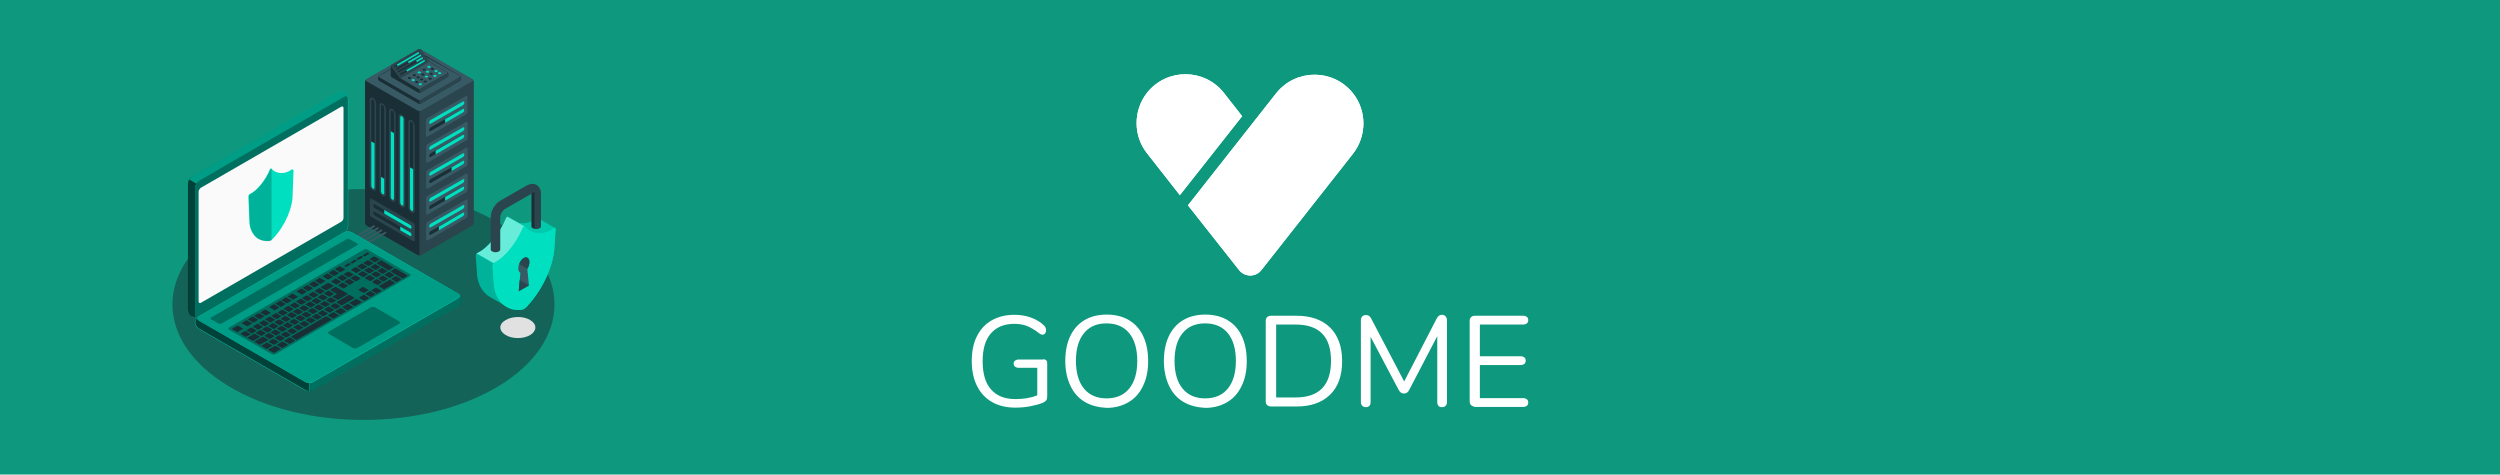 <?xml version="1.0" encoding="utf-8"?>
<!-- Generator: Adobe Illustrator 24.1.3, SVG Export Plug-In . SVG Version: 6.00 Build 0)  -->
<svg version="1.1" id="Capa_1" xmlns="http://www.w3.org/2000/svg" xmlns:xlink="http://www.w3.org/1999/xlink" x="0px" y="0px"
	 viewBox="0 0 1080 205" style="enable-background:new 0 0 1080 205;" xml:space="preserve">
<style type="text/css">
	.st0{fill:#0E997E;}
	.st1{fill:#FFFFFF;}
	.st2{opacity:0.5;fill:#1A2E35;}
	.st3{fill:#E1E1E1;}
	.st4{fill:#2B454E;}
	.st5{fill:#1A2E35;}
	.st6{fill:#375A64;}
	.st7{fill:#00DFBF;}
	.st8{opacity:0.7;}
	.st9{opacity:0.5;}
	.st10{opacity:0.3;}
	.st11{fill:#FAFAFA;}
	.st12{opacity:0.2;}
	.st13{opacity:0.4;fill:#FFFFFF;}
	.st14{opacity:0.1;}
</style>
<rect y="0" class="st0" width="1080" height="205"/>
<g>
	<g>
		<path class="st1" d="M584.5,40.3L584.5,40.3c-8.5-10.7-24.7-10.7-33.2,0l-38.1,48.4l22.1,28c2.5,3.1,7.2,3.1,9.6,0l39.6-50.3
			C590.5,58.7,590.5,47.9,584.5,40.3z"/>
		<path class="st1" d="M528.7,40.1c-8.5-10.7-24.7-10.7-33.2,0l0,0c-6,7.7-6,18.5,0,26.1l14.2,18.1l26.9-34.1L528.7,40.1z"/>
	</g>
	<g>
		<path class="st1" d="M584.5,40.3L584.5,40.3c-8.5-10.7-24.7-10.7-33.2,0l-38.1,48.4l22.1,28c2.5,3.1,7.2,3.1,9.6,0l39.6-50.3
			C590.5,58.7,590.5,47.9,584.5,40.3z"/>
		<path class="st1" d="M528.7,40.1c-8.5-10.7-24.7-10.7-33.2,0l0,0c-6,7.7-6,18.5,0,26.1l14.2,18.1l26.9-34.1L528.7,40.1z"/>
	</g>
</g>
<path id="Floor_9_" class="st2" d="M98.7,166.8c32.2,19.5,84.5,19.5,116.7,0c32.2-19.5,32.2-51,0-70.5c-32.2-19.5-84.5-19.5-116.7,0
	C66.4,115.7,66.4,147.3,98.7,166.8z"/>
<path id="Floor_1_" class="st3" d="M218.4,144.7c2.9,1.8,7.7,1.8,10.7,0c2.9-1.8,2.9-4.7,0-6.4c-2.9-1.8-7.7-1.8-10.7,0
	C215.4,140,215.4,142.9,218.4,144.7z"/>
<g id="Server">
	<g id="Server_1_">
		<g id="XMLID_2289_">
			<path id="XMLID_2649_" class="st4" d="M182,21.5L204,34.2c0.4,0.2,0.7,0.8,0.7,1.3v60.7c0,0.5-0.3,1-0.7,1.3L182,110.2
				c-0.4,0.2-1.1,0.2-1.5,0l-22.1-12.7c-0.4-0.2-0.7-0.8-0.7-1.3V35.5c0-0.5,0.3-1,0.7-1.3l22.1-12.7
				C180.9,21.3,181.6,21.3,182,21.5z"/>
			<path id="XMLID_2648_" class="st5" d="M157.7,35.5v60.7c0,0.5,0.3,1,0.7,1.3l22.1,12.7c0.2,0.1,0.5,0.2,0.7,0.2V48
				c-0.3,0-0.5-0.1-0.7-0.2l-22.1-12.7l-0.2-0.2l-0.3-0.2C157.8,35,157.7,35.3,157.7,35.5z"/>
			<g id="XMLID_2639_">
				<path id="XMLID_2647_" class="st6" d="M201.3,41.5L184.7,51c-0.4,0.2-0.7,0.8-0.7,1.3l0,6.3c0,0.5,0.3,0.7,0.7,0.4l16.5-9.5
					c0.4-0.2,0.7-0.8,0.7-1.3l0-6.3C202,41.5,201.7,41.3,201.3,41.5z"/>
				<path id="XMLID_2646_" class="st7" d="M200.6,44.3c0,0.4-0.3,1-0.7,1.2l-13.8,7.9c-0.4,0.2-0.7,0.1-0.7-0.4c0-0.4,0.3-1,0.7-1.2
					l13.8-7.9C200.3,43.7,200.6,43.8,200.6,44.3z"/>
				<path id="XMLID_2645_" class="st5" d="M200.6,47.5c0,0.4-0.3,1-0.7,1.2l-13.8,7.9c-0.4,0.2-0.7,0.1-0.7-0.4c0-0.4,0.3-1,0.7-1.2
					l13.8-7.9C200.3,46.9,200.6,47,200.6,47.5z"/>
				<path id="XMLID_2644_" class="st7" d="M199.9,47.1l-7.6,4.4l0,1.6l7.6-4.4c0.4-0.2,0.7-0.8,0.7-1.2
					C200.6,47,200.3,46.9,199.9,47.1z"/>
			</g>
			<g id="XMLID_2498_">
				<path id="XMLID_2552_" class="st6" d="M201.3,52.7l-16.5,9.5c-0.4,0.2-0.7,0.8-0.7,1.3l0,6.3c0,0.5,0.3,0.7,0.7,0.4l16.5-9.5
					c0.4-0.2,0.7-0.8,0.7-1.3l0-6.3C202,52.6,201.7,52.5,201.3,52.7z"/>
				<path id="XMLID_2549_" class="st7" d="M200.6,55.5c0,0.4-0.3,1-0.7,1.2l-13.8,7.9c-0.4,0.2-0.7,0.1-0.7-0.4c0-0.4,0.3-1,0.7-1.2
					l13.8-7.9C200.3,54.9,200.6,55,200.6,55.5z"/>
				<path id="XMLID_2548_" class="st5" d="M200.6,58.7c0,0.4-0.3,1-0.7,1.2l-13.8,7.9c-0.4,0.2-0.7,0.1-0.7-0.4c0-0.4,0.3-1,0.7-1.2
					l13.8-7.9C200.3,58.1,200.6,58.2,200.6,58.7z"/>
				<path id="XMLID_2499_" class="st7" d="M199.9,58.3l-11.7,6.8l0,1.6l11.7-6.8c0.4-0.2,0.7-0.8,0.7-1.2
					C200.6,58.2,200.3,58.1,199.9,58.3z"/>
			</g>
			<g id="XMLID_2483_">
				<path id="XMLID_2497_" class="st6" d="M201.3,63.9l-16.5,9.5c-0.4,0.2-0.7,0.8-0.7,1.3l0,6.3c0,0.5,0.3,0.7,0.7,0.4l16.5-9.5
					c0.4-0.2,0.7-0.8,0.7-1.3l0-6.3C202,63.8,201.7,63.7,201.3,63.9z"/>
				<path id="XMLID_2486_" class="st7" d="M200.6,66.7c0,0.4-0.3,1-0.7,1.2l-13.8,7.9c-0.4,0.2-0.7,0.1-0.7-0.4c0-0.4,0.3-1,0.7-1.2
					l13.8-7.9C200.3,66.1,200.6,66.2,200.6,66.7z"/>
				<path id="XMLID_2485_" class="st5" d="M200.6,69.9c0,0.4-0.3,1-0.7,1.2L186.1,79c-0.4,0.2-0.7,0.1-0.7-0.4c0-0.4,0.3-1,0.7-1.2
					l13.8-7.9C200.3,69.3,200.6,69.4,200.6,69.9z"/>
				<path id="XMLID_2484_" class="st7" d="M199.9,69.5l-4.8,2.8l0,1.6l4.8-2.8c0.4-0.2,0.7-0.8,0.7-1.2
					C200.6,69.4,200.3,69.3,199.9,69.5z"/>
			</g>
			<g id="XMLID_2477_">
				<path id="XMLID_2482_" class="st6" d="M201.3,75.1l-16.5,9.5c-0.4,0.2-0.7,0.8-0.7,1.3l0,6.3c0,0.5,0.3,0.7,0.7,0.4l16.5-9.5
					c0.4-0.2,0.7-0.8,0.7-1.3l0-6.3C202,75,201.7,74.9,201.3,75.1z"/>
				<path id="XMLID_2481_" class="st7" d="M200.6,77.9c0,0.4-0.3,1-0.7,1.2L186.1,87c-0.4,0.2-0.7,0.1-0.7-0.4c0-0.4,0.3-1,0.7-1.2
					l13.8-7.9C200.3,77.3,200.6,77.4,200.6,77.9z"/>
				<path id="XMLID_2480_" class="st5" d="M200.6,81.1c0,0.4-0.3,1-0.7,1.2l-13.8,7.9c-0.4,0.2-0.7,0.1-0.7-0.4c0-0.4,0.3-1,0.7-1.2
					l13.8-7.9C200.3,80.5,200.6,80.6,200.6,81.1z"/>
				<path id="XMLID_2478_" class="st7" d="M199.9,80.7l-7.6,4.4l0,1.6l7.6-4.4c0.4-0.2,0.7-0.8,0.7-1.2
					C200.6,80.6,200.3,80.5,199.9,80.7z"/>
			</g>
			<g id="XMLID_2469_">
				<path id="XMLID_2476_" class="st6" d="M201.3,86.3l-16.5,9.5c-0.4,0.2-0.7,0.8-0.7,1.3l0,6.3c0,0.5,0.3,0.7,0.7,0.4l16.5-9.5
					c0.4-0.2,0.7-0.8,0.7-1.3l0-6.3C202,86.2,201.7,86,201.3,86.3z"/>
				<path id="XMLID_2475_" class="st7" d="M200.6,89.1c0,0.4-0.3,1-0.7,1.2l-13.8,7.9c-0.4,0.2-0.7,0.1-0.7-0.4c0-0.4,0.3-1,0.7-1.2
					l13.8-7.9C200.3,88.4,200.6,88.6,200.6,89.1z"/>
				<path id="XMLID_2471_" class="st5" d="M200.6,92.3c0,0.4-0.3,1-0.7,1.2l-13.8,7.9c-0.4,0.2-0.7,0.1-0.7-0.4c0-0.4,0.3-1,0.7-1.2
					l13.8-7.9C200.3,91.6,200.6,91.8,200.6,92.3z"/>
				<path id="XMLID_2470_" class="st7" d="M199.9,91.9l-10.3,6l0,1.6l10.3-6c0.4-0.2,0.7-0.8,0.7-1.2
					C200.6,91.8,200.3,91.6,199.9,91.9z"/>
			</g>
			<g id="XMLID_2438_">
				<path id="XMLID_2467_" class="st4" d="M177.8,51.9c-0.8-0.4-1.4,0-1.4,0.9l0,36.6c0,0.9,0.6,2.1,1.4,2.5c0.8,0.4,1.4,0,1.4-0.9
					l0-36.6C179.1,53.4,178.5,52.3,177.8,51.9z"/>
				<path id="XMLID_2465_" class="st5" d="M177.8,91.1c-0.4-0.2-0.7-0.8-0.7-1.3l0-36.7c0-0.5,0.3-0.7,0.7-0.5
					c0.4,0.2,0.7,0.8,0.7,1.3l0,36.7C178.5,91.1,178.1,91.3,177.8,91.1z"/>
				<path id="XMLID_2464_" class="st7" d="M177.8,91.1c-0.4-0.2-0.7-0.8-0.7-1.3l0-17.5l1.4,0.8l0,17.5
					C178.5,91.1,178.1,91.3,177.8,91.1z"/>
				<path id="XMLID_2463_" class="st4" d="M173.6,49.5c-0.8-0.4-1.4,0-1.4,0.9l0,36.6c0,0.9,0.6,2.1,1.4,2.5c0.8,0.4,1.4,0,1.4-0.9
					l0-36.6C175,51,174.4,49.9,173.6,49.5z"/>
				<path id="XMLID_2462_" class="st7" d="M173.6,88.7c-0.4-0.2-0.7-0.8-0.7-1.3l0-36.7c0-0.5,0.3-0.7,0.7-0.5
					c0.4,0.2,0.7,0.8,0.7,1.3l0,36.7C174.3,88.7,174,88.9,173.6,88.7z"/>
				<path id="XMLID_2461_" class="st4" d="M169.5,47.1c-0.8-0.4-1.4,0-1.4,0.9l0,36.6c0,0.9,0.6,2.1,1.4,2.5c0.8,0.4,1.4,0,1.4-0.9
					l0-36.6C170.8,48.6,170.2,47.5,169.5,47.1z"/>
				<path id="XMLID_2460_" class="st5" d="M169.5,86.3c-0.4-0.2-0.7-0.8-0.7-1.3l0-36.7c0-0.5,0.3-0.7,0.7-0.5
					c0.4,0.2,0.7,0.8,0.7,1.3l0,36.7C170.1,86.3,169.8,86.5,169.5,86.3z"/>
				<path id="XMLID_2459_" class="st7" d="M169.5,86.3c-0.4-0.2-0.7-0.8-0.7-1.3l0-28.3l1.4,0.8l0,28.3
					C170.1,86.3,169.8,86.5,169.5,86.3z"/>
				<path id="XMLID_2457_" class="st4" d="M165.3,44.7c-0.8-0.4-1.4,0-1.4,0.9l0,36.6c0,0.9,0.6,2.1,1.4,2.5c0.8,0.4,1.4,0,1.4-0.9
					l0-36.6C166.7,46.2,166.1,45.1,165.3,44.7z"/>
				<path id="XMLID_2448_" class="st5" d="M165.3,83.9c-0.4-0.2-0.7-0.8-0.7-1.3l0-36.7c0-0.5,0.3-0.7,0.7-0.5
					c0.4,0.2,0.7,0.8,0.7,1.3l0,36.7C166,83.9,165.7,84.1,165.3,83.9z"/>
				<path id="XMLID_2446_" class="st7" d="M165.3,83.9c-0.4-0.2-0.7-0.8-0.7-1.3l0-6.2l1.4,0.8l0,6.2
					C166,83.9,165.7,84.1,165.3,83.9z"/>
				<path id="XMLID_2442_" class="st4" d="M161.1,42.3c-0.8-0.4-1.4,0-1.4,0.9l0,36.6c0,0.9,0.6,2.1,1.4,2.5c0.8,0.4,1.4,0,1.4-0.9
					l0-36.6C162.5,43.8,161.9,42.7,161.1,42.3z"/>
				<path id="XMLID_2441_" class="st5" d="M161.1,81.5c-0.4-0.2-0.7-0.8-0.7-1.3l0-36.7c0-0.5,0.3-0.7,0.7-0.5
					c0.4,0.2,0.7,0.8,0.7,1.3l0,36.7C161.8,81.5,161.5,81.7,161.1,81.5z"/>
				<path id="XMLID_2439_" class="st7" d="M161.1,81.5c-0.4-0.2-0.7-0.8-0.7-1.3l0-19.1l1.4,0.8l0,19.1
					C161.8,81.5,161.5,81.7,161.1,81.5z"/>
			</g>
			<g id="XMLID_2291_">
				<path id="XMLID_2437_" class="st4" d="M178.6,96.3l-18.2-10.5c-0.3-0.2-0.6,0-0.6,0.3v6.6c0,0.4,0.3,0.8,0.6,1l18.2,10.5
					c0.3,0.2,0.6,0,0.6-0.3v-6.6C179.1,97,178.9,96.5,178.6,96.3z"/>
				<g id="XMLID_2431_">
					<path id="XMLID_2436_" class="st5" d="M177.8,98.3c0,0.4-0.3,0.6-0.7,0.4l-15.2-8.8c-0.4-0.2-0.7-0.8-0.7-1.2
						c0-0.4,0.3-0.6,0.7-0.4l15.2,8.8C177.5,97.3,177.8,97.8,177.8,98.3z"/>
					<path id="XMLID_2434_" class="st7" d="M177.8,98.3c0,0.4-0.3,0.6-0.7,0.4L166,92.3l0-1.6l11.1,6.4
						C177.5,97.3,177.8,97.8,177.8,98.3z"/>
				</g>
				<g id="XMLID_2412_">
					<path id="XMLID_2429_" class="st5" d="M177.8,101.5c0,0.4-0.3,0.6-0.7,0.4l-15.2-8.8c-0.4-0.2-0.7-0.8-0.7-1.2
						c0-0.4,0.3-0.6,0.7-0.4l15.2,8.8C177.5,100.5,177.8,101,177.8,101.5z"/>
					<path id="XMLID_2428_" class="st7" d="M177.8,101.5c0,0.4-0.3,0.6-0.7,0.4l-4.2-2.4l0-1.6l4.2,2.4
						C177.5,100.5,177.8,101,177.8,101.5z"/>
				</g>
			</g>
			<path id="XMLID_2290_" class="st6" d="M158.4,34.2l22.1-12.7c0.4-0.2,1.1-0.2,1.5,0L204,34.2c0.4,0.2,0.4,0.6,0,0.9L182,47.8
				c-0.4,0.2-1.1,0.2-1.5,0l-22.1-12.7C158,34.9,158,34.5,158.4,34.2z"/>
		</g>
		<g id="XMLID_1964_">
			<path id="XMLID_2288_" class="st5" d="M181.7,44.8l17.1-9.9c0.2-0.1,0.4-0.5,0.4-0.8v-0.6c0-0.3-0.2-0.6-0.4-0.8l-17.1-9.9
				c-0.2-0.1-0.6-0.1-0.9,0l-17.1,9.9c-0.2,0.1-0.4,0.5-0.4,0.8v0.6c0,0.3,0.2,0.6,0.4,0.8l17.1,9.9C181,45,181.4,45,181.7,44.8z"/>
			<path id="XMLID_1968_" class="st6" d="M198.8,33.3l-17.1,9.9c-0.2,0.1-0.6,0.1-0.9,0l-17.1-9.9c-0.2-0.1-0.2-0.4,0-0.5l17.1-9.5
				c0.2-0.1,0.6-0.1,0.9,0l17.1,9.5C199,33,199,33.2,198.8,33.3z"/>
			<path id="XMLID_1965_" class="st4" d="M181.2,43.3v1.6c0.2,0,0.3,0,0.4-0.1l17.1-9.9c0.2-0.1,0.4-0.5,0.4-0.8v-0.6
				c0-0.2-0.2-0.5-0.4-0.7c0.2,0.1,0.1,0.3-0.1,0.5l-17.1,9.9C181.5,43.3,181.4,43.3,181.2,43.3z"/>
		</g>
		<g id="XMLID_432_">
			<path id="XMLID_1963_" class="st5" d="M181.7,40l11.6-6.7c0.2-0.1,0.4-0.5,0.4-0.8V32c0-0.3-0.2-0.6-0.4-0.8l-7.4-4.3
				c-0.2-0.1-0.6-0.4-0.7-0.7l-3.5-4.8c-0.2-0.2-0.5-0.3-0.7-0.2L169.2,28c-0.2,0.1-0.4,0.5-0.4,0.8l0,3.8c0,0.3,0.2,0.6,0.4,0.8
				l11.6,6.7C181,40.2,181.4,40.2,181.7,40z"/>
			<path id="XMLID_1962_" class="st6" d="M180.8,38.4l-7.4-4.3c-0.1-0.1-0.3-0.2-0.4-0.3c-0.1-0.1-0.3-0.3-0.4-0.4l-3.5-4.8
				c-0.2-0.2-0.1-0.5,0.1-0.7l11.6-6.7c0.2-0.1,0.6-0.1,0.7,0.2l3.5,4.8c0.2,0.2,0.4,0.6,0.7,0.7l7.5,4.3c0.2,0.1,0.2,0.4,0,0.5
				l-11.6,6.7C181.4,38.6,181,38.6,180.8,38.4z"/>
			<path id="XMLID_1961_" class="st4" d="M169.2,28l11.6-6.7c0.2-0.1,0.6-0.1,0.7,0.2l3.5,4.8c0.1,0.1,0.2,0.3,0.4,0.4
				c0,0-12.5,7.2-12.5,7.2c-0.1-0.1-0.3-0.3-0.4-0.4l-3.5-4.8C168.9,28.5,169,28.2,169.2,28z"/>
			<g id="XMLID_1056_">
				<path id="XMLID_1960_" class="st7" d="M190.4,31.3c-0.3-0.2-0.8-0.2-1,0c-0.3,0.2-0.3,0.4,0,0.6c0.3,0.2,0.8,0.2,1,0
					C190.7,31.8,190.7,31.5,190.4,31.3z"/>
				<path id="XMLID_1923_" class="st7" d="M188.4,32.5c-0.3-0.2-0.8-0.2-1,0c-0.3,0.2-0.3,0.4,0,0.6c0.3,0.2,0.8,0.2,1,0
					C188.7,33,188.7,32.7,188.4,32.5z"/>
				<path id="XMLID_1921_" class="st5" d="M186.3,33.7c-0.3-0.2-0.8-0.2-1,0c-0.3,0.2-0.3,0.4,0,0.6c0.3,0.2,0.8,0.2,1,0
					C186.6,34.2,186.6,33.9,186.3,33.7z"/>
				<path id="XMLID_1920_" class="st5" d="M184.2,34.9c-0.3-0.2-0.8-0.2-1,0c-0.3,0.2-0.3,0.4,0,0.6c0.3,0.2,0.8,0.2,1,0
					C184.5,35.4,184.5,35.1,184.2,34.9z"/>
				<path id="XMLID_1919_" class="st7" d="M188.9,30.4c-0.3-0.2-0.8-0.2-1,0c-0.3,0.2-0.3,0.4,0,0.6c0.3,0.2,0.8,0.2,1,0
					C189.2,30.9,189.2,30.6,188.9,30.4z"/>
				<path id="XMLID_1918_" class="st5" d="M186.8,31.6c-0.3-0.2-0.8-0.2-1,0c-0.3,0.2-0.3,0.4,0,0.6c0.3,0.2,0.8,0.2,1,0
					C187.1,32.1,187.1,31.8,186.8,31.6z"/>
				<ellipse id="XMLID_1916_" class="st7" cx="184.2" cy="33.1" rx="0.7" ry="0.4"/>
				<path id="XMLID_1915_" class="st5" d="M182.6,34c-0.3-0.2-0.8-0.2-1,0c-0.3,0.2-0.3,0.4,0,0.6c0.3,0.2,0.8,0.2,1,0
					C182.9,34.5,182.9,34.2,182.6,34z"/>
				<path id="XMLID_1914_" class="st5" d="M187.3,29.5c-0.3-0.2-0.8-0.2-1,0c-0.3,0.2-0.3,0.4,0,0.6c0.3,0.2,0.8,0.2,1,0
					C187.6,30,187.6,29.7,187.3,29.5z"/>
				<path id="XMLID_1913_" class="st7" d="M185.2,30.7c-0.3-0.2-0.8-0.2-1,0c-0.3,0.2-0.3,0.4,0,0.6c0.3,0.2,0.8,0.2,1,0
					C185.5,31.2,185.5,30.9,185.2,30.7z"/>
				<path id="XMLID_1864_" class="st5" d="M183.2,31.9c-0.3-0.2-0.8-0.2-1,0c-0.3,0.2-0.3,0.4,0,0.6c0.3,0.2,0.8,0.2,1,0
					C183.5,32.4,183.5,32.1,183.2,31.9z"/>
				<path id="XMLID_1863_" class="st7" d="M182.1,36.1c-0.3-0.2-0.8-0.2-1,0c-0.3,0.2-0.3,0.4,0,0.6c0.3,0.2,0.8,0.2,1,0
					C182.4,36.5,182.4,36.3,182.1,36.1z"/>
				<path id="XMLID_1862_" class="st5" d="M180.6,35.2c-0.3-0.2-0.8-0.2-1,0c-0.3,0.2-0.3,0.4,0,0.6c0.3,0.2,0.8,0.2,1,0
					C180.8,35.6,180.8,35.4,180.6,35.2z"/>
				<path id="XMLID_1850_" class="st5" d="M181.1,33.1c-0.3-0.2-0.8-0.2-1,0c-0.3,0.2-0.3,0.4,0,0.6c0.3,0.2,0.8,0.2,1,0
					C181.4,33.6,181.4,33.3,181.1,33.1z"/>
				<path id="XMLID_1600_" class="st7" d="M185.8,28.6c-0.3-0.2-0.8-0.2-1,0c-0.3,0.2-0.3,0.4,0,0.6c0.3,0.2,0.8,0.2,1,0
					C186.1,29.1,186.1,28.8,185.8,28.6z"/>
				<ellipse id="XMLID_1598_" class="st5" cx="183.2" cy="30.1" rx="0.7" ry="0.4"/>
				<path id="XMLID_1596_" class="st7" d="M181.6,31c-0.3-0.2-0.8-0.2-1,0c-0.3,0.2-0.3,0.4,0,0.6c0.3,0.2,0.8,0.2,1,0
					C181.9,31.5,181.9,31.2,181.6,31z"/>
				<path id="XMLID_1061_" class="st5" d="M179.5,32.2c-0.3-0.2-0.8-0.2-1,0c-0.3,0.2-0.3,0.4,0,0.6c0.3,0.2,0.8,0.2,1,0
					C179.8,32.7,179.8,32.4,179.5,32.2z"/>
				<path id="XMLID_1060_" class="st7" d="M179,34.3c-0.3-0.2-0.8-0.2-1,0c-0.3,0.2-0.3,0.4,0,0.6c0.3,0.2,0.8,0.2,1,0
					C179.3,34.7,179.3,34.5,179,34.3z"/>
				<path id="XMLID_1057_" class="st5" d="M177.4,33.4c-0.3-0.2-0.8-0.2-1,0c-0.3,0.2-0.3,0.4,0,0.6c0.3,0.2,0.8,0.2,1,0
					C177.7,33.8,177.7,33.6,177.4,33.4z"/>
			</g>
			<path id="XMLID_1055_" class="st4" d="M181.2,38.5v1.6c0.2,0,0.3,0,0.5-0.1l11.6-6.7c0.2-0.1,0.4-0.5,0.4-0.8V32
				c0-0.2-0.2-0.5-0.4-0.7c0.2,0.1,0.1,0.3-0.1,0.5l-11.6,6.7C181.5,38.5,181.4,38.5,181.2,38.5z"/>
			<g id="XMLID_433_">
				<path id="XMLID_1027_" class="st5" d="M183.5,26.1L183.5,26.1c-0.1-0.2-0.3-0.2-0.5-0.1L173,31.8c-0.2,0.1-0.2,0.3-0.1,0.4l0,0
					c0.1,0.2,0.3,0.2,0.5,0.1l10.1-5.8C183.6,26.4,183.7,26.2,183.5,26.1z"/>
				<path id="XMLID_1024_" class="st7" d="M183.5,26.1L183.5,26.1c-0.1-0.2-0.3-0.2-0.5-0.1l-7.5,4.3l0.4,0.6l7.5-4.3
					C183.6,26.4,183.7,26.2,183.5,26.1z"/>
				<path id="XMLID_439_" class="st5" d="M182.7,24.9L182.7,24.9c-0.1-0.2-0.3-0.2-0.5-0.1l-10.1,5.8c-0.2,0.1-0.2,0.3-0.1,0.4l0,0
					c0.1,0.2,0.3,0.2,0.5,0.1l10.1-5.8C182.8,25.3,182.8,25.1,182.7,24.9z"/>
				<path id="XMLID_438_" class="st7" d="M182.7,24.9L182.7,24.9c-0.1-0.2-0.3-0.2-0.5-0.1l-2.5,1.4l0.4,0.6l2.5-1.4
					C182.8,25.3,182.8,25.1,182.7,24.9z"/>
				<path id="XMLID_437_" class="st5" d="M181.9,23.8L181.9,23.8c-0.1-0.2-0.3-0.2-0.5-0.1l-10.1,5.8c-0.2,0.1-0.2,0.3-0.1,0.4l0,0
					c0.1,0.2,0.3,0.2,0.5,0.1l10.1-5.8C182,24.2,182,24,181.9,23.8z"/>
				<path id="XMLID_436_" class="st7" d="M181.9,23.8L181.9,23.8c-0.1-0.2-0.3-0.2-0.5-0.1l-5.2,3l0.4,0.6l5.2-3
					C182,24.2,182,24,181.9,23.8z"/>
				<path id="XMLID_435_" class="st5" d="M181,22.7L181,22.7c-0.1-0.2-0.3-0.2-0.5-0.1l-10.1,5.8c-0.2,0.1-0.2,0.3-0.1,0.4l0,0
					c0.1,0.2,0.3,0.2,0.5,0.1l10.1-5.8C181.1,23.1,181.2,22.9,181,22.7z"/>
				<path id="XMLID_434_" class="st7" d="M181,22.7L181,22.7c-0.1-0.2-0.3-0.2-0.5-0.1l-9.1,5.3l0.4,0.6l9.1-5.3
					C181.1,23.1,181.2,22.9,181,22.7z"/>
			</g>
		</g>
	</g>
	<g id="XMLID_2718_">
		<path id="XMLID_3734_" class="st6" d="M161.5,97.3c0,0,0.1,0,0.2,0c0.2,0.1,0.3,0.3,0.3,0.5c0,0.1,0,0.1-0.1,0.2c0,0,0,0,0,0l0,0
			l-12,6.9l-0.8-0.5L161.5,97.3z"/>
		<path id="XMLID_3751_" class="st6" d="M163.1,98.2c0,0,0.1,0,0.2,0c0.2,0.1,0.3,0.3,0.3,0.5c0,0.1,0,0.1-0.1,0.2c0,0,0,0,0,0l0,0
			l-12,6.9l-0.8-0.5L163.1,98.2z"/>
		<path id="XMLID_3752_" class="st6" d="M164.7,99.1c0,0,0.1,0,0.2,0c0.2,0.1,0.3,0.3,0.3,0.5c0,0.1,0,0.1-0.1,0.2c0,0,0,0,0,0l0,0
			l-12,6.9l-0.8-0.5L164.7,99.1z"/>
		<path id="XMLID_3753_" class="st6" d="M166.4,100.1c0,0,0.1,0,0.2,0c0.2,0.1,0.3,0.3,0.3,0.5c0,0.1,0,0.1-0.1,0.2c0,0,0,0,0,0l0,0
			l-12,6.9l-0.8-0.5L166.4,100.1z"/>
	</g>
</g>
<g id="Laptop_2_">
	<path id="XMLID_2269_" class="st7" d="M84.3,139.4c0,1,0.7,2.2,1.6,2.7l45.9,26.5c0.9,0.5,2.4,0.5,3.3,0l62.8-36.3
		c0.9-0.5,1.6-1.7,1.6-2.7c0-1-0.7-2.2-1.6-2.7L152,100.4c-0.9-0.5-2.4-0.5-3.3,0l-62.8,36.3C85,137.2,84.3,138.4,84.3,139.4z"/>
	<path id="XMLID_2268_" class="st8" d="M133.5,165.4v3.5c-0.6,0-1.2-0.1-1.6-0.4l-45.9-26.5c-0.9-0.5-1.6-1.7-1.6-2.7
		c0-0.9,0.6-2,1.5-2.6c-0.7,0.5-0.7,1.3,0.2,1.8l45.9,26.5C132.3,165.3,132.9,165.4,133.5,165.4z"/>
	<path id="XMLID_2267_" class="st7" d="M82.8,136.7c-0.8-0.5-1.5-1.7-1.5-2.8l0-54.8c0-1,0.7-2.3,1.6-2.8L145.7,40
		c0.9-0.5,2.3-0.5,3.2-0.1c0.8,0.5,1.5,1.7,1.5,2.8v54.8c0,1-0.7,2.3-1.6,2.8l-62.8,36.3C85,137.2,83.6,137.2,82.8,136.7z"/>
	<path id="XMLID_2266_" class="st8" d="M85.7,136.7c-0.9,0.4-2.2,0.4-3,0c-0.8-0.5-1.5-1.7-1.5-2.8V79.1c0-0.5,0.2-1.1,0.5-1.6
		l3.1,1.8v0c-0.3,0.5-0.5,1.1-0.5,1.6v54.8C84.3,136.7,84.9,137.1,85.7,136.7z"/>
	<path id="XMLID_2265_" class="st9" d="M84.3,80.9v54.8c0,1,0.7,1.5,1.6,0.9l62.8-36.3c0.9-0.5,1.6-1.8,1.6-2.8V42.7
		c0-1-0.7-1.5-1.6-0.9L85.9,78.1C85,78.6,84.3,79.9,84.3,80.9z"/>
	<path id="XMLID_2264_" class="st7" d="M85.9,138.5l45.9,26.5c0.9,0.5,2.4,0.5,3.3,0l62.8-36.3c0.9-0.5,0.9-1.4,0-1.9L152,100.4
		c-0.9-0.5-2.4-0.5-3.3,0l-62.8,36.3C85,137.2,85,138,85.9,138.5z"/>
	<path id="XMLID_2263_" class="st10" d="M85.9,138.5l45.9,26.5c0.9,0.5,2.4,0.5,3.3,0l62.8-36.3c0.9-0.5,0.9-1.4,0-1.9L152,100.4
		c-0.9-0.5-2.4-0.5-3.3,0l-62.8,36.3C85,137.2,85,138,85.9,138.5z"/>
	<path id="XMLID_2262_" class="st11" d="M86.8,81.1l60.6-35c0.5-0.3,1-0.1,1,0.6v47.4c0,0.6-0.4,1.4-1,1.7l-60.6,35
		c-0.5,0.3-1,0.1-1-0.6V82.8C85.8,82.2,86.3,81.4,86.8,81.1z"/>
	<g id="XMLID_2651_">
		<path id="XMLID_2650_" class="st7" d="M126.8,73.7l-0.4,10.9c0,4.5-2.8,12.7-8.7,18.7c-0.3,0.4-1,0.7-1.5,0.8c-0.3,0-0.6,0-0.9,0
			c-1.4,0-2.6-0.3-3.6-0.9l0,0l-0.1,0c-2.6-1.6-3.9-4.7-3.9-7.8l-0.4-10.5c0-0.3,0.1-0.5,0.3-0.8c0.1-0.2,0.3-0.3,0.5-0.4
			c2.7-1.2,6.7-5.9,8.5-10.6c0.1-0.3,0.3-0.4,0.6-0.3l0,0l0,0c0.1,0,0.1,0.1,0.2,0.2h0c0,0,0,0,0,0c2,2.3,5.9,2.3,8.5,0.3
			c0.2-0.2,0.4-0.2,0.5-0.1l0,0c0,0,0,0,0,0C126.7,73.3,126.8,73.5,126.8,73.7z"/>
		<path id="XMLID_2656_" class="st12" d="M117.1,72.9c-0.1,0-0.2,0.1-0.3,0.3c-1.9,4.7-5.9,9.4-8.5,10.6c-0.2,0.1-0.4,0.2-0.5,0.4
			c-0.2,0.2-0.3,0.5-0.3,0.8l0.4,10.5c0,3,1.3,6.2,3.9,7.8l0.1,0l0,0c1,0.6,2.2,0.9,3.6,0.9c0.3,0,0.6,0,0.9,0
			c0.3,0,0.6-0.1,0.9-0.3V72.9z"/>
	</g>
	<path id="XMLID_2261_" class="st10" d="M91.3,137.1l58.3-33.7c0.5-0.3,1.2-0.3,1.6,0l3,1.7c0.5,0.3,0.5,0.7,0,0.9l-58.3,33.7
		c-0.5,0.3-1.2,0.3-1.6,0l-3-1.7C90.8,137.8,90.8,137.4,91.3,137.1z"/>
	<path id="XMLID_2260_" class="st10" d="M98.9,141.5l58.3-33.7c0.5-0.3,1.2-0.3,1.6,0l18.3,10.6c0.5,0.3,0.5,0.7,0,0.9L119,153
		c-0.5,0.3-1.2,0.3-1.6,0L99,142.5C98.5,142.2,98.5,141.8,98.9,141.5z"/>
	<path id="XMLID_2048_" class="st5" d="M151.2,123l1.8-1.1c0.1,0,0.1-0.1,0-0.2l-2.1-1.2c-0.1,0-0.2-0.1-0.3,0l-1.8,1.1
		c-0.1,0-0.1,0.1,0,0.2l2.1,1.2C151,123.1,151.1,123.1,151.2,123z M147.6,118.8l-1.8,1.1c-0.1,0-0.1,0.1,0,0.2l2.1,1.2
		c0.1,0,0.2,0.1,0.3,0l1.8-1.1c0.1,0,0.1-0.1,0-0.2l-2.1-1.2C147.8,118.8,147.7,118.8,147.6,118.8z M141.7,122.2l-3.1,1.8
		c-0.1,0-0.1,0.1,0,0.2l2.1,1.2c0.1,0,0.2,0.1,0.3,0l3.1-1.8c0.1,0,0.1-0.1,0-0.2l-2.1-1.2C141.9,122.2,141.8,122.2,141.7,122.2z
		 M144.9,120.4l-1.8,1.1c-0.1,0-0.1,0.1,0,0.2l2.1,1.2c0.1,0,0.2,0.1,0.3,0l1.8-1.1c0.1,0,0.1-0.1,0-0.2l-2.1-1.2
		C145.2,120.3,145,120.3,144.9,120.4z M137.8,124.5l-1.8,1.1c-0.1,0-0.1,0.1,0,0.2l2.1,1.2c0.1,0,0.2,0.1,0.3,0l1.8-1.1
		c0.1,0,0.1-0.1,0-0.2l-2.1-1.2C138,124.5,137.9,124.5,137.8,124.5z M135.1,126.1l-1.8,1.1c-0.1,0-0.1,0.1,0,0.2l2.1,1.2
		c0.1,0,0.2,0.1,0.3,0l1.8-1.1c0.1,0,0.1-0.1,0-0.2l-2.1-1.2C135.3,126,135.2,126,135.1,126.1z M143.4,131l1.8-1.1
		c0.1,0,0.1-0.1,0-0.2l-2.1-1.2c-0.1,0-0.2-0.1-0.3,0l-1.8,1.1c-0.1,0-0.1,0.1,0,0.2l2.1,1.2C143.2,131.1,143.3,131.1,143.4,131z
		 M140.7,132.6l1.8-1.1c0.1,0,0.1-0.1,0-0.2l-2.1-1.2c-0.1,0-0.2-0.1-0.3,0l-1.8,1.1c-0.1,0-0.1,0.1,0,0.2l2.1,1.2
		C140.5,132.6,140.7,132.6,140.7,132.6z M138.1,134.1l1.8-1.1c0.1,0,0.1-0.1,0-0.2l-2.1-1.2c-0.1,0-0.2-0.1-0.3,0l-1.8,1.1
		c-0.1,0-0.1,0.1,0,0.2l2.1,1.2C137.9,134.1,138,134.1,138.1,134.1z M135.4,135.6l1.8-1.1c0.1,0,0.1-0.1,0-0.2l-2.1-1.2
		c-0.1,0-0.2-0.1-0.3,0l-1.8,1.1c-0.1,0-0.1,0.1,0,0.2l2.1,1.2C135.2,135.7,135.3,135.7,135.4,135.6z M148.5,124.6l1.8-1.1
		c0.1,0,0.1-0.1,0-0.2l-2.1-1.2c-0.1,0-0.2-0.1-0.3,0l-1.8,1.1c-0.1,0-0.1,0.1,0,0.2l2.1,1.2C148.3,124.6,148.5,124.6,148.5,124.6z
		 M146.1,129.5l4.1-2.4c0.1,0,0.1-0.1,0-0.2l-5.1-3c-0.1,0-0.2-0.1-0.3,0l-2.1,1.2c-0.1,0-0.1,0.1,0,0.2l2.7,1.6
		c0.1,0,0.1,0.1,0,0.2l-1.7,1c-0.1,0-0.1,0.1,0,0.2l2.1,1.2C145.9,129.5,146,129.5,146.1,129.5z M132.4,127.6l-1.8,1.1
		c-0.1,0-0.1,0.1,0,0.2l2.1,1.2c0.1,0,0.2,0.1,0.3,0l1.8-1.1c0.1,0,0.1-0.1,0-0.2l-2.1-1.2C132.7,127.6,132.5,127.6,132.4,127.6z
		 M129.8,129.1l-1.8,1.1c-0.1,0-0.1,0.1,0,0.2l2.1,1.2c0.1,0,0.2,0.1,0.3,0l1.8-1.1c0.1,0,0.1-0.1,0-0.2l-2.1-1.2
		C130,129.1,129.9,129.1,129.8,129.1z M116.4,146.4c0.1,0,0.2,0.1,0.3,0l1.8-1.1c0.1,0,0.1-0.1,0-0.2l-2.1-1.2c-0.1,0-0.2-0.1-0.3,0
		l-1.8,1.1c-0.1,0-0.1,0.1,0,0.2L116.4,146.4z M108.4,141.5l-1.8,1.1c-0.1,0-0.1,0.1,0,0.2l2.1,1.2c0.1,0,0.2,0.1,0.3,0l1.8-1.1
		c0.1,0,0.1-0.1,0-0.2l-2.1-1.2C108.6,141.4,108.5,141.4,108.4,141.5z M112.7,145.1c0.1,0,0.2,0.1,0.3,0l1.8-1.1
		c0.1,0,0.1-0.1,0-0.2l-2.1-1.2c-0.1,0-0.2-0.1-0.3,0l-1.8,1.1c-0.1,0-0.1,0.1,0,0.2L112.7,145.1z M121.2,147.3l1.8-1.1
		c0.1,0,0.1-0.1,0-0.2l-2.1-1.2c-0.1,0-0.2-0.1-0.3,0l-1.8,1.1c-0.1,0-0.1,0.1,0,0.2l2.1,1.2C120.9,147.4,121.1,147.4,121.2,147.3z
		 M118.2,148.9c0.1,0,0.2,0.1,0.3,0l1.8-1.1c0.1,0,0.1-0.1,0-0.2l-2.1-1.2c-0.1,0-0.2-0.1-0.3,0l-1.8,1.1c-0.1,0-0.1,0.1,0,0.2
		L118.2,148.9z M111.1,139.9l-1.8,1.1c-0.1,0-0.1,0.1,0,0.2l2.1,1.2c0.1,0,0.2,0.1,0.3,0l1.8-1.1c0.1,0,0.1-0.1,0-0.2l-2.1-1.2
		C111.3,139.9,111.2,139.9,111.1,139.9z M124.4,132.2l-1.8,1.1c-0.1,0-0.1,0.1,0,0.2l2.1,1.2c0.1,0,0.2,0.1,0.3,0l1.8-1.1
		c0.1,0,0.1-0.1,0-0.2l-2.1-1.2C124.6,132.2,124.5,132.2,124.4,132.2z M113.8,138.4l-1.8,1.1c-0.1,0-0.1,0.1,0,0.2l2.1,1.2
		c0.1,0,0.2,0.1,0.3,0l1.8-1.1c0.1,0,0.1-0.1,0-0.2l-2.1-1.2C114,138.3,113.8,138.3,113.8,138.4z M127.1,130.7l-1.8,1.1
		c-0.1,0-0.1,0.1,0,0.2l2.1,1.2c0.1,0,0.2,0.1,0.3,0l1.8-1.1c0.1,0,0.1-0.1,0-0.2l-2.1-1.2C127.3,130.6,127.2,130.6,127.1,130.7z
		 M121.8,133.8l-1.8,1.1c-0.1,0-0.1,0.1,0,0.2l2.1,1.2c0.1,0,0.2,0.1,0.3,0l1.8-1.1c0.1,0,0.1-0.1,0-0.2l-2.1-1.2
		C122,133.7,121.9,133.7,121.8,133.8z M119.1,135.3l-1.8,1.1c-0.1,0-0.1,0.1,0,0.2l2.1,1.2c0.1,0,0.2,0.1,0.3,0l1.8-1.1
		c0.1,0,0.1-0.1,0-0.2l-2.1-1.2C119.3,135.3,119.2,135.3,119.1,135.3z M116.4,136.8l-1.8,1.1c-0.1,0-0.1,0.1,0,0.2l2.1,1.2
		c0.1,0,0.2,0.1,0.3,0l1.8-1.1c0.1,0,0.1-0.1,0-0.2l-2.1-1.2C116.6,136.8,116.5,136.8,116.4,136.8z M130.1,138.7l1.8-1.1
		c0.1,0,0.1-0.1,0-0.2l-2.1-1.2c-0.1,0-0.2-0.1-0.3,0l-1.8,1.1c-0.1,0-0.1,0.1,0,0.2l2.1,1.2C129.9,138.8,130,138.8,130.1,138.7z
		 M153.5,115.4l-1.8,1.1c-0.1,0-0.1,0.1,0,0.2l2.1,1.2c0.1,0,0.2,0.1,0.3,0l1.8-1.1c0.1,0,0.1-0.1,0-0.2l-2.1-1.2
		C153.7,115.4,153.6,115.4,153.5,115.4z M150.3,117.3l-1.8,1.1c-0.1,0-0.1,0.1,0,0.2l2.1,1.2c0.1,0,0.2,0.1,0.3,0l1.8-1.1
		c0.1,0,0.1-0.1,0-0.2l-2.1-1.2C150.5,117.3,150.4,117.3,150.3,117.3z M156.2,113.9l-1.8,1.1c-0.1,0-0.1,0.1,0,0.2l2.1,1.2
		c0.1,0,0.2,0.1,0.3,0l1.8-1.1c0.1,0,0.1-0.1,0-0.2l-2.1-1.2C156.4,113.9,156.3,113.9,156.2,113.9z M142.4,128.1l1.8-1.1
		c0.1,0,0.1-0.1,0-0.2l-2.1-1.2c-0.1,0-0.2-0.1-0.3,0l-1.8,1.1c-0.1,0-0.1,0.1,0,0.2l2.1,1.2C142.2,128.2,142.3,128.2,142.4,128.1z
		 M159.1,112.4c-0.1,0-0.2-0.1-0.3,0l-1.8,1.1c-0.1,0-0.1,0.1,0,0.2l2.1,1.2c0.1,0,0.2,0.1,0.3,0l1.8-1.1c0.1,0,0.1-0.1,0-0.2
		L159.1,112.4z M132.7,137.2l1.8-1.1c0.1,0,0.1-0.1,0-0.2l-2.1-1.2c-0.1,0-0.2-0.1-0.3,0l-1.8,1.1c-0.1,0-0.1,0.1,0,0.2l2.1,1.2
		C132.5,137.2,132.7,137.2,132.7,137.2z M165.5,118.3l1.8-1.1c0.1,0,0.1-0.1,0-0.2l-2.1-1.2c-0.1,0-0.2-0.1-0.3,0l-1.8,1.1
		c-0.1,0-0.1,0.1,0,0.2l2.1,1.2C165.3,118.3,165.4,118.3,165.5,118.3z M159.8,118.1l1.8-1.1c0.1,0,0.1-0.1,0-0.2l-2.1-1.2
		c-0.1,0-0.2-0.1-0.3,0l-1.8,1.1c-0.1,0-0.1,0.1,0,0.2l2.1,1.2C159.6,118.1,159.7,118.1,159.8,118.1z M162.2,114.1
		c-0.1,0-0.2-0.1-0.3,0l-1.8,1.1c-0.1,0-0.1,0.1,0,0.2l2.1,1.2c0.1,0,0.2,0.1,0.3,0l1.8-1.1c0.1,0,0.1-0.1,0-0.2L162.2,114.1z
		 M162.7,113.8l5.1,3c0.1,0,0.2,0.1,0.3,0l1.8-1.1c0.1,0,0.1-0.1,0-0.2l-5.1-3c-0.1,0-0.2-0.1-0.3,0l-1.8,1.1
		C162.6,113.7,162.6,113.7,162.7,113.8z M156.5,117.2l-1.8,1.1c-0.1,0-0.1,0.1,0,0.2l2.1,1.2c0.1,0,0.2,0.1,0.3,0l1.8-1.1
		c0.1,0,0.1-0.1,0-0.2l-2.1-1.2C156.7,117.1,156.6,117.1,156.5,117.2z M136.4,128.8l-1.8,1.1c-0.1,0-0.1,0.1,0,0.2l2.1,1.2
		c0.1,0,0.2,0.1,0.3,0l1.8-1.1c0.1,0,0.1-0.1,0-0.2l-2.1-1.2C136.7,128.7,136.5,128.7,136.4,128.8z M162.5,119.8
		c0.1,0,0.2,0.1,0.3,0l1.8-1.1c0.1,0,0.1-0.1,0-0.2l-2.1-1.2c-0.1,0-0.2-0.1-0.3,0l-1.8,1.1c-0.1,0-0.1,0.1,0,0.2L162.5,119.8z
		 M139.1,127.2l-1.8,1.1c-0.1,0-0.1,0.1,0,0.2l2.1,1.2c0.1,0,0.2,0.1,0.3,0l1.8-1.1c0.1,0,0.1-0.1,0-0.2l-2.1-1.2
		C139.3,127.2,139.2,127.2,139.1,127.2z M119.1,144.9c0.1,0,0.2,0.1,0.3,0l1.8-1.1c0.1,0,0.1-0.1,0-0.2l-2.1-1.2
		c-0.1,0-0.2-0.1-0.3,0l-1.8,1.1c-0.1,0-0.1,0.1,0,0.2L119.1,144.9z M115.1,141.1l-1.8,1.1c-0.1,0-0.1,0.1,0,0.2l2.1,1.2
		c0.1,0,0.2,0.1,0.3,0l1.8-1.1c0.1,0,0.1-0.1,0-0.2l-2.1-1.2C115.3,141.1,115.2,141,115.1,141.1z M122.1,143.3l1.8-1.1
		c0.1,0,0.1-0.1,0-0.2l-2.1-1.2c-0.1,0-0.2-0.1-0.3,0l-1.8,1.1c-0.1,0-0.1,0.1,0,0.2l2.1,1.2C121.9,143.4,122,143.4,122.1,143.3z
		 M124.7,141.8l1.8-1.1c0.1,0,0.1-0.1,0-0.2l-2.1-1.2c-0.1,0-0.2-0.1-0.3,0l-1.8,1.1c-0.1,0-0.1,0.1,0,0.2l2.1,1.2
		C124.5,141.8,124.7,141.8,124.7,141.8z M127.4,140.3l1.8-1.1c0.1,0,0.1-0.1,0-0.2l-2.1-1.2c-0.1,0-0.2-0.1-0.3,0l-1.8,1.1
		c-0.1,0-0.1,0.1,0,0.2l2.1,1.2C127.2,140.3,127.3,140.3,127.4,140.3z M117.8,139.6l-1.8,1.1c-0.1,0-0.1,0.1,0,0.2l2.1,1.2
		c0.1,0,0.2,0.1,0.3,0l1.8-1.1c0.1,0,0.1-0.1,0-0.2l-2.1-1.2C118,139.5,117.8,139.5,117.8,139.6z M120.4,138l-1.8,1.1
		c-0.1,0-0.1,0.1,0,0.2l2.1,1.2c0.1,0,0.2,0.1,0.3,0l1.8-1.1c0.1,0,0.1-0.1,0-0.2l-2.1-1.2C120.6,138,120.5,138,120.4,138z
		 M131.1,131.9l-1.8,1.1c-0.1,0-0.1,0.1,0,0.2l2.1,1.2c0.1,0,0.2,0.1,0.3,0l1.8-1.1c0.1,0,0.1-0.1,0-0.2l-2.1-1.2
		C131.3,131.8,131.2,131.8,131.1,131.9z M128.4,133.4l-1.8,1.1c-0.1,0-0.1,0.1,0,0.2l2.1,1.2c0.1,0,0.2,0.1,0.3,0l1.8-1.1
		c0.1,0,0.1-0.1,0-0.2l-2.1-1.2C128.6,133.4,128.5,133.3,128.4,133.4z M133.8,130.3l-1.8,1.1c-0.1,0-0.1,0.1,0,0.2l2.1,1.2
		c0.1,0,0.2,0.1,0.3,0l1.8-1.1c0.1,0,0.1-0.1,0-0.2l-2.1-1.2C134,130.3,133.9,130.3,133.8,130.3z M123.1,136.5l-1.8,1.1
		c-0.1,0-0.1,0.1,0,0.2l2.1,1.2c0.1,0,0.2,0.1,0.3,0l1.8-1.1c0.1,0,0.1-0.1,0-0.2l-2.1-1.2C123.3,136.4,123.2,136.4,123.1,136.5z
		 M125.8,134.9l-1.8,1.1c-0.1,0-0.1,0.1,0,0.2l2.1,1.2c0.1,0,0.2,0.1,0.3,0l1.8-1.1c0.1,0,0.1-0.1,0-0.2l-2.1-1.2
		C126,134.9,125.8,134.9,125.8,134.9z M123.8,145.8l1.8-1.1c0.1,0,0.1-0.1,0-0.2l-2.1-1.2c-0.1,0-0.2-0.1-0.3,0l-1.8,1.1
		c-0.1,0-0.1,0.1,0,0.2l2.1,1.2C123.6,145.8,123.7,145.9,123.8,145.8z M108.2,144.2l-2.1-1.2c-0.1,0-0.2-0.1-0.3,0l-1.8,1.1
		c-0.1,0-0.1,0.1,0,0.2l2.1,1.2c0.1,0,0.2,0.1,0.3,0l1.8-1.1C108.3,144.3,108.2,144.3,108.2,144.2z M112.2,145.4l-2.1-1.2
		c-0.1,0-0.2-0.1-0.3,0l-2.8,1.6c-0.1,0-0.1,0.1,0,0.2l2.1,1.2c0.1,0,0.2,0.1,0.3,0l2.8-1.6C112.3,145.5,112.2,145.4,112.2,145.4z
		 M104.9,141.9l-2.1-1.2c-0.1,0-0.2-0.1-0.3,0l-2.2,1.3c-0.1,0-0.1,0.1,0,0.2l2.1,1.2c0.1,0,0.2,0.1,0.3,0l2.2-1.3
		C105,142,105,141.9,104.9,141.9z M106.7,140.9c0.1,0,0.2,0.1,0.3,0l1.8-1.1c0.1,0,0.1-0.1,0-0.2l-2.1-1.2c-0.1,0-0.2-0.1-0.3,0
		l-1.8,1.1c-0.1,0-0.1,0.1,0,0.2L106.7,140.9z M115.9,146.7l-2.1-1.2c-0.1,0-0.2-0.1-0.3,0l-3.5,2c-0.1,0-0.1,0.1,0,0.2l2.1,1.2
		c0.1,0,0.2,0.1,0.3,0l3.5-2C116,146.9,116,146.8,115.9,146.7z M117.6,149.2l-2.1-1.2c-0.1,0-0.2-0.1-0.3,0l-2.2,1.3
		c-0.1,0-0.1,0.1,0,0.2l2.1,1.2c0.1,0,0.2,0.1,0.3,0l2.2-1.3C117.7,149.3,117.7,149.3,117.6,149.2z M126.5,129.4
		c0.1,0,0.2,0.1,0.3,0l1.8-1.1c0.1,0,0.1-0.1,0-0.2l-2.1-1.2c-0.1,0-0.2-0.1-0.3,0l-1.8,1.1c-0.1,0-0.1,0.1,0,0.2L126.5,129.4z
		 M121.2,132.5c0.1,0,0.2,0.1,0.3,0l1.8-1.1c0.1,0,0.1-0.1,0-0.2l-2.1-1.2c-0.1,0-0.2-0.1-0.3,0l-1.8,1.1c-0.1,0-0.1,0.1,0,0.2
		L121.2,132.5z M109.3,139.3c0.1,0,0.2,0.1,0.3,0l1.8-1.1c0.1,0,0.1-0.1,0-0.2l-2.1-1.2c-0.1,0-0.2-0.1-0.3,0l-1.8,1.1
		c-0.1,0-0.1,0.1,0,0.2L109.3,139.3z M123.8,131c0.1,0,0.2,0.1,0.3,0l1.8-1.1c0.1,0,0.1-0.1,0-0.2l-2.1-1.2c-0.1,0-0.2-0.1-0.3,0
		l-1.8,1.1c-0.1,0-0.1,0.1,0,0.2L123.8,131z M118.5,134c0.1,0,0.2,0.1,0.3,0l1.8-1.1c0.1,0,0.1-0.1,0-0.2l-2.1-1.2
		c-0.1,0-0.2-0.1-0.3,0l-1.8,1.1c-0.1,0-0.1,0.1,0,0.2L118.5,134z M119.1,149.4c-0.1,0-0.2-0.1-0.3,0L116,151c-0.1,0-0.1,0.1,0,0.2
		l2.1,1.2c0.1,0,0.2,0.1,0.3,0l2.8-1.6c0.1,0,0.1-0.1,0-0.2L119.1,149.4z M114.7,136.3c0.1,0,0.2,0.1,0.3,0l1.8-1.1
		c0.1,0,0.1-0.1,0-0.2l-2.1-1.2c-0.1,0-0.2-0.1-0.3,0l-1.8,1.1c-0.1,0-0.1,0.1,0,0.2L114.7,136.3z M112,137.8c0.1,0,0.2,0.1,0.3,0
		l1.8-1.1c0.1,0,0.1-0.1,0-0.2l-2.1-1.2c-0.1,0-0.2-0.1-0.3,0l-1.8,1.1c-0.1,0-0.1,0.1,0,0.2L112,137.8z M168.5,120.9
		c-0.1,0-0.2-0.1-0.3,0l-4.5,2.6c-0.1,0-0.1,0.1,0,0.2l2.1,1.2c0.1,0,0.2,0.1,0.3,0l4.5-2.6c0.1,0,0.1-0.1,0-0.2L168.5,120.9z
		 M162.6,124.3c-0.1,0-0.2-0.1-0.3,0l-1.8,1.1c-0.1,0-0.1,0.1,0,0.2l2.1,1.2c0.1,0,0.2,0.1,0.3,0l1.8-1.1c0.1,0,0.1-0.1,0-0.2
		L162.6,124.3z M126.5,144.3l1.8-1.1c0.1,0,0.1-0.1,0-0.2l-2.1-1.2c-0.1,0-0.2-0.1-0.3,0l-1.8,1.1c-0.1,0-0.1,0.1,0,0.2l2.1,1.2
		C126.3,144.3,126.4,144.3,126.5,144.3z M157.3,127.4c-0.1,0-0.2-0.1-0.3,0l-1.8,1.1c-0.1,0-0.1,0.1,0,0.2l2.1,1.2
		c0.1,0,0.2,0.1,0.3,0l1.8-1.1c0.1,0,0.1-0.1,0-0.2L157.3,127.4z M171.2,119.3c-0.1,0-0.2-0.1-0.3,0l-1.8,1.1c-0.1,0-0.1,0.1,0,0.2
		l2.1,1.2c0.1,0,0.2,0.1,0.3,0l1.8-1.1c0.1,0,0.1-0.1,0-0.2L171.2,119.3z M176,119l-5.1-3c-0.1,0-0.2-0.1-0.3,0l-1.8,1.1
		c-0.1,0-0.1,0.1,0,0.2l5.1,3c0.1,0,0.2,0.1,0.3,0l1.8-1.1C176.1,119.1,176.1,119.1,176,119z M147.3,133.1c-0.1,0-0.2-0.1-0.3,0
		l-2.2,1.3c-0.1,0-0.1,0.1,0,0.2l2.1,1.2c0.1,0,0.2,0.1,0.3,0l2.2-1.3c0.1,0,0.1-0.1,0-0.2L147.3,133.1z M154.1,129.2
		c-0.1,0-0.2-0.1-0.3,0l-2.8,1.6c-0.1,0-0.1,0.1,0,0.2l2.1,1.2c0.1,0,0.2,0.1,0.3,0l2.8-1.6c0.1,0,0.1-0.1,0-0.2L154.1,129.2z
		 M141.1,136.7c-0.1,0-0.2-0.1-0.3,0l-15,8.7c-0.1,0-0.1,0.1,0,0.2l2.1,1.2c0.1,0,0.2,0.1,0.3,0l15-8.7c0.1,0,0.1-0.1,0-0.2
		L141.1,136.7z M125.3,145.8c-0.1,0-0.2-0.1-0.3,0l-2.2,1.3c-0.1,0-0.1,0.1,0,0.2l2.1,1.2c0.1,0,0.2,0.1,0.3,0l2.2-1.3
		c0.1,0,0.1-0.1,0-0.2L125.3,145.8z M144.2,134.9c-0.1,0-0.2-0.1-0.3,0l-2.2,1.3c-0.1,0-0.1,0.1,0,0.2l2.1,1.2c0.1,0,0.2,0.1,0.3,0
		l2.2-1.3c0.1,0,0.1-0.1,0-0.2L144.2,134.9z M122.2,147.6c-0.1,0-0.2-0.1-0.3,0l-2.2,1.3c-0.1,0-0.1,0.1,0,0.2l2.1,1.2
		c0.1,0,0.2,0.1,0.3,0l2.2-1.3c0.1,0,0.1-0.1,0-0.2L122.2,147.6z M150.4,131.3c-0.1,0-0.2-0.1-0.3,0l-2.2,1.3c-0.1,0-0.1,0.1,0,0.2
		l2.1,1.2c0.1,0,0.2,0.1,0.3,0l2.2-1.3c0.1,0,0.1-0.1,0-0.2L150.4,131.3z M160,125.8c-0.1,0-0.2-0.1-0.3,0l-1.8,1.1
		c-0.1,0-0.1,0.1,0,0.2l2.1,1.2c0.1,0,0.2,0.1,0.3,0l1.8-1.1c0.1,0,0.1-0.1,0-0.2L160,125.8z M165.8,121.6l1.8-1.1
		c0.1,0,0.1-0.1,0-0.2l-2.1-1.2c-0.1,0-0.2-0.1-0.3,0l-1.8,1.1c-0.1,0-0.1,0.1,0,0.2l2.1,1.2C165.6,121.6,165.7,121.6,165.8,121.6z
		 M153.9,121.5l1.8-1.1c0.1,0,0.1-0.1,0-0.2l-2.1-1.2c-0.1,0-0.2-0.1-0.3,0l-1.8,1.1c-0.1,0-0.1,0.1,0,0.2l2.1,1.2
		C153.7,121.5,153.8,121.5,153.9,121.5z M147.8,131.9l5.3-3.1c0.1,0,0.1-0.1,0-0.2l-2.1-1.2c-0.1,0-0.2-0.1-0.3,0l-5.3,3.1
		c-0.1,0-0.1,0.1,0,0.2l2.1,1.2C147.6,132,147.8,132,147.8,131.9z M162.9,123.1c0.1,0,0.2,0.1,0.3,0l1.8-1.1c0.1,0,0.1-0.1,0-0.2
		l-2.1-1.2c-0.1,0-0.2-0.1-0.3,0l-1.8,1.1c-0.1,0-0.1,0.1,0,0.2L162.9,123.1z M160.1,121.4l1.8-1.1c0.1,0,0.1-0.1,0-0.2l-2.1-1.2
		c-0.1,0-0.2-0.1-0.3,0l-1.8,1.1c-0.1,0-0.1,0.1,0,0.2l2.1,1.2C159.9,121.4,160.1,121.4,160.1,121.4z M145.2,133.5l1.8-1.1
		c0.1,0,0.1-0.1,0-0.2l-2.1-1.2c-0.1,0-0.2-0.1-0.3,0l-1.8,1.1c-0.1,0-0.1,0.1,0,0.2l2.1,1.2C145,133.5,145.1,133.5,145.2,133.5z
		 M157,126.5c0.1,0,0.2,0.1,0.3,0l1.8-1.1c0.1,0,0.1-0.1,0-0.2l-2.1-1.2c-0.1,0-0.2-0.1-0.3,0l-1.8,1.1c-0.1,0-0.1,0.1,0,0.2
		L157,126.5z M131.8,141.2l1.8-1.1c0.1,0,0.1-0.1,0-0.2l-2.1-1.2c-0.1,0-0.2-0.1-0.3,0l-1.8,1.1c-0.1,0-0.1,0.1,0,0.2l2.1,1.2
		C131.6,141.2,131.8,141.2,131.8,141.2z M134.5,139.6l1.8-1.1c0.1,0,0.1-0.1,0-0.2l-2.1-1.2c-0.1,0-0.2-0.1-0.3,0l-1.8,1.1
		c-0.1,0-0.1,0.1,0,0.2l2.1,1.2C134.3,139.7,134.4,139.7,134.5,139.6z M129.2,142.7l1.8-1.1c0.1,0,0.1-0.1,0-0.2l-2.1-1.2
		c-0.1,0-0.2-0.1-0.3,0l-1.8,1.1c-0.1,0-0.1,0.1,0,0.2l2.1,1.2C129,142.8,129.1,142.8,129.2,142.7z M139.8,136.6l1.8-1.1
		c0.1,0,0.1-0.1,0-0.2l-2.1-1.2c-0.1,0-0.2-0.1-0.3,0l-1.8,1.1c-0.1,0-0.1,0.1,0,0.2l2.1,1.2C139.6,136.6,139.8,136.6,139.8,136.6z
		 M137.2,138.1l1.8-1.1c0.1,0,0.1-0.1,0-0.2l-2.1-1.2c-0.1,0-0.2-0.1-0.3,0l-1.8,1.1c-0.1,0-0.1,0.1,0,0.2l2.1,1.2
		C137,138.1,137.1,138.1,137.2,138.1z M142.5,135l1.8-1.1c0.1,0,0.1-0.1,0-0.2l-2.1-1.2c-0.1,0-0.2-0.1-0.3,0l-1.8,1.1
		c-0.1,0-0.1,0.1,0,0.2l2.1,1.2C142.3,135.1,142.4,135.1,142.5,135z M154.7,112.2c0.1,0,0.2,0.1,0.3,0l1.8-1.1c0.1,0,0.1-0.1,0-0.2
		l-0.6-0.3c-0.1,0-0.2-0.1-0.3,0l-1.8,1.1c-0.1,0-0.1,0.1,0,0.2L154.7,112.2z M141.6,120.7c0.1,0,0.2,0.1,0.3,0l1.8-1.1
		c0.1,0,0.1-0.1,0-0.2l-2.1-1.2c-0.1,0-0.2-0.1-0.3,0l-1.8,1.1c-0.1,0-0.1,0.1,0,0.2L141.6,120.7z M146.9,117.6c0.1,0,0.2,0.1,0.3,0
		l1.8-1.1c0.1,0,0.1-0.1,0-0.2l-2.1-1.2c-0.1,0-0.2-0.1-0.3,0l-1.8,1.1c-0.1,0-0.1,0.1,0,0.2L146.9,117.6z M138.3,122.6
		c0.1,0,0.2,0.1,0.3,0l1.8-1.1c0.1,0,0.1-0.1,0-0.2l-2.1-1.2c-0.1,0-0.2-0.1-0.3,0l-1.8,1.1c-0.1,0-0.1,0.1,0,0.2L138.3,122.6z
		 M144.2,119.2c0.1,0,0.2,0.1,0.3,0l1.8-1.1c0.1,0,0.1-0.1,0-0.2l-2.1-1.2c-0.1,0-0.2-0.1-0.3,0l-1.8,1.1c-0.1,0-0.1,0.1,0,0.2
		L144.2,119.2z M133,125.7c0.1,0,0.2,0.1,0.3,0l1.8-1.1c0.1,0,0.1-0.1,0-0.2l-2.1-1.2c-0.1,0-0.2-0.1-0.3,0l-1.8,1.1
		c-0.1,0-0.1,0.1,0,0.2L133,125.7z M135.7,124.1c0.1,0,0.2,0.1,0.3,0l1.8-1.1c0.1,0,0.1-0.1,0-0.2l-2.1-1.2c-0.1,0-0.2-0.1-0.3,0
		l-1.8,1.1c-0.1,0-0.1,0.1,0,0.2L135.7,124.1z M149.4,115.3c0.1,0,0.2,0.1,0.3,0l1.8-1.1c0.1,0,0.1-0.1,0-0.2l-0.6-0.3
		c-0.1,0-0.2-0.1-0.3,0l-1.8,1.1c-0.1,0-0.1,0.1,0,0.2L149.4,115.3z M157.4,110.7c0.1,0,0.2,0.1,0.3,0l1.8-1.1c0.1,0,0.1-0.1,0-0.2
		l-0.6-0.3c-0.1,0-0.2-0.1-0.3,0l-1.8,1.1c-0.1,0-0.1,0.1,0,0.2L157.4,110.7z M161.8,113.3c0.1,0,0.2,0.1,0.3,0l1.8-1.1
		c0.1,0,0.1-0.1,0-0.2l-2.1-1.2c-0.1,0-0.2-0.1-0.3,0l-1.8,1.1c-0.1,0-0.1,0.1,0,0.2L161.8,113.3z M168.5,120l1.8-1.1
		c0.1,0,0.1-0.1,0-0.2l-2.1-1.2c-0.1,0-0.2-0.1-0.3,0l-1.8,1.1c-0.1,0-0.1,0.1,0,0.2l2.1,1.2C168.3,120.1,168.4,120.1,168.5,120z
		 M152,113.8c0.1,0,0.2,0.1,0.3,0l1.8-1.1c0.1,0,0.1-0.1,0-0.2l-0.6-0.3c-0.1,0-0.2-0.1-0.3,0l-1.8,1.1c-0.1,0-0.1,0.1,0,0.2
		L152,113.8z M130.3,127.2c0.1,0,0.2,0.1,0.3,0l1.8-1.1c0.1,0,0.1-0.1,0-0.2l-2.1-1.2c-0.1,0-0.2-0.1-0.3,0l-1.8,1.1
		c-0.1,0-0.1,0.1,0,0.2L130.3,127.2z"/>
	<path id="XMLID_2047_" class="st10" d="M142.1,143.2l18-10.4c0.5-0.3,1.4-0.3,2,0l10.3,6c0.5,0.3,0.5,0.8,0,1.1l-18,10.4
		c-0.5,0.3-1.4,0.3-2,0l-10.3-6C141.6,144,141.6,143.5,142.1,143.2z"/>
	<path id="XMLID_2046_" class="st7" d="M82.8,136.7c0.2,0.1,0.3,0.2,0.5,0.2C83.1,136.9,82.9,136.8,82.8,136.7
		c-0.1,0-0.1-0.1-0.2-0.1C82.7,136.6,82.7,136.7,82.8,136.7z"/>
	<path id="XMLID_2045_" class="st10" d="M150.4,42.5c-0.1-0.8-0.8-1.2-1.6-0.7L85.9,78.1c-0.5,0.3-0.9,0.7-1.2,1.2l-3.1-1.8
		c0.3-0.5,0.7-1,1.2-1.2L145.7,40c0.9-0.5,2.3-0.5,3.2-0.1C149.6,40.4,150.3,41.5,150.4,42.5z"/>
	<path id="XMLID_2044_" class="st7" d="M85.6,136.8C85.6,136.8,85.6,136.8,85.6,136.8C85.6,136.8,85.6,136.8,85.6,136.8
		C85.6,136.8,85.6,136.8,85.6,136.8z"/>
	<path id="XMLID_2043_" class="st9" d="M199.6,129.6c0,1-0.7,2.2-1.6,2.7l-62.8,36.3c-0.5,0.3-1,0.4-1.6,0.4v-3.5
		c0.6,0,1.2-0.1,1.6-0.4l62.8-36.3c0.8-0.5,0.9-1.3,0.2-1.8C198.9,127.6,199.6,128.7,199.6,129.6z"/>
</g>
<g id="XMLID_3642_">
	<g id="XMLID_3640_">
		<g id="XMLID_2715_">
			<path id="XMLID_2717_" class="st7" d="M239.8,98.5C239.8,98.5,239.8,98.5,239.8,98.5l-7.3-4.2c0,0,0,0,0,0
				c-0.2-0.1-0.4,0-0.7,0.2c-0.1,0.1-0.3,0.2-0.5,0.3c-0.1,0-0.1,0.1-0.2,0.1c-0.1,0.1-0.2,0.1-0.3,0.2c-0.1,0-0.1,0.1-0.2,0.1
				c-0.1,0.1-0.2,0.1-0.3,0.1c-0.1,0-0.2,0.1-0.2,0.1c-0.1,0-0.2,0.1-0.2,0.1c-0.1,0-0.2,0.1-0.3,0.1c-0.1,0-0.2,0.1-0.2,0.1
				c-0.1,0-0.2,0.1-0.3,0.1c-0.1,0-0.1,0.1-0.2,0.1c-0.1,0-0.2,0.1-0.3,0.1c-0.1,0-0.1,0-0.2,0.1c-0.1,0-0.2,0.1-0.3,0.1
				c-0.1,0-0.1,0-0.2,0c-0.1,0-0.2,0.1-0.4,0.1c-0.1,0-0.1,0-0.2,0c-0.1,0-0.3,0-0.4,0.1c0,0-0.1,0-0.1,0c-0.1,0-0.3,0-0.4,0
				c0,0-0.1,0-0.1,0c-0.1,0-0.3,0-0.4,0c0,0-0.1,0-0.1,0c-0.1,0-0.3,0-0.4,0c0,0,0,0-0.1,0c-0.2,0-0.3,0-0.5,0c0,0,0,0,0,0
				c-0.2,0-0.3,0-0.5-0.1c0,0,0,0,0,0c-0.1,0-0.2,0-0.2,0l-4.6-2.6l0,0c-0.3-0.2-0.6-0.1-0.8,0.4c-2.6,6.6-8.3,13.2-12,14.9
				c-0.1,0-0.1,0.1-0.2,0.1c0,0-0.1,0.1-0.1,0.1c0,0,0,0-0.1,0c-0.1,0-0.1,0.1-0.2,0.1c0,0,0,0,0,0c-0.1,0.1-0.1,0.1-0.2,0.2l0,0
				l0,0c-0.3,0.3-0.4,0.7-0.4,1.1l0.5,6.7c0,4.3,1.8,8.8,5.6,11l0,0l0,0c0,0,0,0,0,0l7.3,4.2l0,0l0.1,0l0,0c1.7,1,3.8,1.5,6.2,1.2
				c0.7-0.1,1.7-0.6,2.1-1.1c8.2-8.5,12.2-20,12.2-26.3l0.5-7.3C240,98.8,239.9,98.6,239.8,98.5z"/>
			<path id="XMLID_2661_" class="st13" d="M226.7,98c-0.2-0.1-0.3-0.1-0.5,0c0,0-0.1,0-0.1,0.1c0,0-0.1,0.1-0.1,0.1c0,0,0,0,0,0
				c0,0.1-0.1,0.1-0.1,0.2c-0.7,1.6-1.5,3.3-2.5,4.9c-0.8,1.4-1.8,2.7-2.7,3.9c-0.5,0.6-1,1.2-1.4,1.7c0,0,0,0,0,0
				c-0.1,0.2-0.3,0.3-0.4,0.4c0,0,0,0,0,0c-0.1,0.1-0.3,0.3-0.4,0.4c-0.1,0.1-0.1,0.1-0.2,0.2c-1.5,1.5-3.1,2.7-4.3,3.3
				c-0.2,0.1-0.4,0.2-0.6,0.4c-0.1,0-0.1,0.1-0.1,0.1v0c0,0,0,0,0,0c0,0,0,0,0,0l-7.3-4.2c0,0,0,0,0,0c0,0,0,0,0.1-0.1c0,0,0,0,0,0
				c0,0,0,0,0,0c0,0,0,0,0,0c0,0,0,0,0,0c0,0,0.1-0.1,0.1-0.1c0,0,0,0,0.1,0c0,0,0.1-0.1,0.1-0.1c0.1,0,0.1-0.1,0.2-0.1
				c3.8-1.7,9.4-8.3,12-14.9c0.1-0.3,0.3-0.5,0.6-0.5c0.1,0,0.2,0,0.3,0.1l4.6,2.6L226.7,98z"/>
			<path id="XMLID_2925_" class="st14" d="M239.8,98.5C239.8,98.5,239.8,98.5,239.8,98.5l-7.3-4.2v0c-0.2-0.1-0.4,0-0.7,0.2
				c-0.1,0.1-0.3,0.2-0.5,0.3c-0.1,0-0.1,0.1-0.2,0.1c-0.1,0.1-0.2,0.1-0.3,0.2c-0.1,0-0.1,0.1-0.2,0.1c-0.1,0-0.2,0.1-0.3,0.1
				c-0.1,0-0.2,0.1-0.2,0.1c-0.1,0-0.2,0.1-0.2,0.1c-0.1,0-0.2,0.1-0.3,0.1c-0.1,0-0.2,0.1-0.2,0.1c-0.1,0-0.2,0.1-0.3,0.1
				c-0.1,0-0.1,0.1-0.2,0.1c-0.1,0-0.2,0.1-0.3,0.1c-0.1,0-0.1,0-0.2,0.1c-0.1,0-0.2,0.1-0.3,0.1c-0.1,0-0.1,0-0.2,0
				c-0.1,0-0.2,0.1-0.4,0.1c-0.1,0-0.1,0-0.2,0c-0.1,0-0.3,0-0.4,0.1c0,0-0.1,0-0.1,0c-0.1,0-0.3,0-0.4,0c0,0-0.1,0-0.1,0
				c-0.1,0-0.3,0-0.4,0h-0.1c-0.2,0-0.3,0-0.4,0c0,0,0,0-0.1,0c-0.2,0-0.3,0-0.5,0c0,0,0,0,0,0c-0.2,0-0.3,0-0.5-0.1c0,0,0,0,0,0
				c-0.1,0-0.2,0-0.2,0l2.7,1.6l0,0c0.1,0.1,0.2,0.1,0.3,0.2h0c0,0,0,0,0.1,0.1c2.8,3.3,8.3,3.3,12,0.4
				C239.4,98.5,239.6,98.5,239.8,98.5L239.8,98.5C239.8,98.5,239.8,98.5,239.8,98.5c0.1,0,0.1,0.1,0.2,0.2
				C239.9,98.7,239.8,98.6,239.8,98.5z"/>
			<path id="XMLID_2727_" class="st12" d="M218.7,132.6l-7.2-4.2h0c-3.7-2.2-5.6-6.7-5.6-11l-0.5-6.7c0-0.5,0.3-1,0.7-1.3
				c-0.1,0.1-0.2,0.2-0.2,0.2l7.3,4.2c-0.3,0.3-0.4,0.7-0.4,1.1l0.5,6.7C213.3,125.9,215.1,130.4,218.7,132.6z"/>
			<path id="XMLID_3718_" class="st7" d="M240,99.2l-0.5,7.3c0,6.3-4,17.8-12.2,26.3c-0.5,0.5-1.4,1-2.1,1.1
				c-2.5,0.2-4.5-0.2-6.2-1.2v0l-0.1,0l-0.1-0.1c-3.7-2.2-5.5-6.7-5.5-11l-0.5-6.7c0-0.4,0.2-0.8,0.4-1.1l0,0c0-0.1,0.1-0.1,0.1-0.1
				c0.2-0.2,0.4-0.3,0.6-0.4c1.3-0.6,2.8-1.7,4.3-3.3c0.1-0.1,0.1-0.1,0.2-0.2c0.1-0.1,0.3-0.3,0.4-0.4c0,0,0,0,0,0
				c0.1-0.1,0.3-0.3,0.4-0.4c0,0,0,0,0,0c0.5-0.5,1-1.1,1.4-1.7c1-1.2,1.9-2.5,2.7-3.9c1-1.6,1.8-3.2,2.5-4.9c0-0.1,0.1-0.2,0.1-0.2
				c0,0,0,0,0,0c0-0.1,0.1-0.1,0.1-0.1c0,0,0.1,0,0.1-0.1c0.1-0.1,0.3-0.1,0.5,0l0.1,0c0.1,0.1,0.2,0.1,0.3,0.2h0c0,0,0,0,0.1,0.1
				c2.8,3.3,8.3,3.3,12,0.4c0.3-0.2,0.5-0.3,0.7-0.2l0,0c0,0,0,0,0,0c0,0,0.1,0,0.1,0.1C240,98.7,240,98.9,240,99.2z"/>
		</g>
		<g id="XMLID_3561_">
			<path id="XMLID_3564_" class="st6" d="M228.5,123.3l-4.4,2.5l0.7-7.9c-0.5-0.3-0.9-1-0.9-1.9c0-1.7,1.1-3.8,2.4-4.5
				c1.3-0.8,2.4,0,2.4,1.8c0,1-0.3,2-0.9,2.9L228.5,123.3z"/>
			<polygon id="XMLID_3563_" class="st4" points="228.5,123.3 224.5,121 224.1,125.8 			"/>
			<path id="XMLID_3562_" class="st4" d="M226.3,111.4c-0.9,0.5-1.6,1.5-2,2.7l3.5,2l0,0c0.5-0.9,0.9-1.9,0.9-2.9
				C228.7,111.5,227.6,110.7,226.3,111.4z"/>
		</g>
	</g>
	<g id="XMLID_3566_">
		<path id="XMLID_3568_" class="st4" d="M231.8,79.9c-1.2-0.7-2.7-0.6-4.2,0.2l-11.5,6.6c-2.3,1.3-4.1,4.4-4.1,7v14.1l0,0
			c0,0.3,0.2,0.6,0.6,0.8c0.8,0.5,2.1,0.5,2.9,0c0.4-0.2,0.6-0.5,0.6-0.8l0,0V93.8c0-1.2,1-2.9,2-3.5l11.5-6.6c0,0,0,0,0,0
			c0,0,0,0,0,0v14.1l0,0c0,0.3,0.2,0.6,0.6,0.8c0.8,0.5,2.1,0.5,2.9,0c0.4-0.2,0.6-0.5,0.6-0.8l0,0V83.6
			C233.7,82,233,80.6,231.8,79.9z"/>
		<path id="XMLID_3567_" class="st5" d="M229.7,83.6v14.1c0,0.3,0.2,0.6,0.6,0.8c0.2,0.1,0.4,0.2,0.6,0.2V82.9L229.7,83.6
			C229.7,83.6,229.7,83.6,229.7,83.6z"/>
	</g>
</g>
<g>
	<path class="st1" d="M451.9,155.6c0.4,0.3,0.5,0.8,0.5,1.4v13.9c0,0.9-0.1,1.6-0.4,2c-0.3,0.4-0.8,0.8-1.5,1.1
		c-1.5,0.6-3.3,1.1-5.4,1.5c-2.1,0.4-4.2,0.6-6.4,0.6c-3.9,0-7.3-0.8-10.1-2.4c-2.8-1.6-5-3.9-6.5-6.9s-2.3-6.6-2.3-10.8
		c0-4.1,0.7-7.7,2.2-10.7c1.5-3,3.6-5.3,6.4-6.9s6.1-2.4,9.8-2.4c2.6,0,5,0.4,7.2,1.2c2.2,0.8,4.1,1.9,5.6,3.4
		c0.6,0.6,0.9,1.3,0.9,2c0,0.5-0.1,1-0.4,1.4c-0.3,0.4-0.7,0.6-1.1,0.6s-1-0.2-1.6-0.7c-1.9-1.5-3.7-2.5-5.2-3.1
		c-1.6-0.6-3.4-0.9-5.4-0.9c-4.4,0-7.8,1.4-10.2,4.2c-2.4,2.8-3.5,6.8-3.5,12c0,5.3,1.2,9.4,3.6,12.1c2.4,2.8,5.9,4.2,10.6,4.2
		c3.5,0,6.6-0.5,9.4-1.6v-11.9h-8.1c-0.6,0-1.1-0.2-1.5-0.5c-0.4-0.3-0.6-0.8-0.6-1.3c0-0.6,0.2-1,0.6-1.3c0.4-0.3,0.9-0.5,1.5-0.5
		h10.4C451.1,155.1,451.5,155.3,451.9,155.6z"/>
	<path class="st1" d="M468.6,173.6c-2.7-1.6-4.8-4-6.2-7s-2.2-6.6-2.2-10.6c0-4.1,0.7-7.7,2.1-10.7c1.4-3,3.5-5.4,6.2-7
		c2.7-1.6,5.9-2.4,9.6-2.4s6.9,0.8,9.6,2.4c2.7,1.6,4.8,3.9,6.2,7c1.4,3,2.1,6.6,2.1,10.7c0,4.1-0.7,7.6-2.2,10.7
		c-1.4,3-3.5,5.4-6.2,7c-2.7,1.6-5.9,2.5-9.5,2.5C474.4,176,471.3,175.2,468.6,173.6z M487.8,167.9c2.3-2.8,3.5-6.8,3.5-12
		s-1.2-9.2-3.5-12c-2.3-2.8-5.6-4.2-9.8-4.2c-4.2,0-7.4,1.4-9.7,4.2c-2.3,2.8-3.5,6.8-3.5,12c0,5.2,1.2,9.2,3.5,12
		c2.3,2.8,5.6,4.2,9.7,4.2C482.2,172.1,485.5,170.7,487.8,167.9z"/>
	<path class="st1" d="M511.2,173.6c-2.7-1.6-4.8-4-6.2-7s-2.2-6.6-2.2-10.6c0-4.1,0.7-7.7,2.1-10.7c1.4-3,3.5-5.4,6.2-7
		c2.7-1.6,5.9-2.4,9.6-2.4s6.9,0.8,9.6,2.4c2.7,1.6,4.8,3.9,6.2,7c1.4,3,2.1,6.6,2.1,10.7c0,4.1-0.7,7.6-2.2,10.7
		c-1.4,3-3.5,5.4-6.2,7c-2.7,1.6-5.9,2.5-9.5,2.5C517,176,513.9,175.2,511.2,173.6z M530.4,167.9c2.3-2.8,3.5-6.8,3.5-12
		s-1.2-9.2-3.5-12c-2.3-2.8-5.6-4.2-9.8-4.2c-4.2,0-7.4,1.4-9.7,4.2c-2.3,2.8-3.5,6.8-3.5,12c0,5.2,1.2,9.2,3.5,12
		c2.3,2.8,5.6,4.2,9.7,4.2C524.8,172.1,528.1,170.7,530.4,167.9z"/>
	<path class="st1" d="M547.4,175c-0.4-0.4-0.6-0.9-0.6-1.6v-34.8c0-0.7,0.2-1.2,0.6-1.6c0.4-0.4,1-0.6,1.7-0.6H560
		c6.3,0,11.1,1.7,14.6,5.1c3.4,3.4,5.2,8.2,5.2,14.5c0,6.3-1.7,11.1-5.2,14.5c-3.5,3.4-8.3,5.1-14.5,5.1h-10.9
		C548.4,175.6,547.9,175.4,547.4,175z M575,155.9c0-10.5-5.1-15.7-15.3-15.7h-8.4v31.5h8.4C569.9,171.7,575,166.4,575,155.9z"/>
	<path class="st1" d="M624.5,136.7c0.4,0.4,0.6,1,0.6,1.7v35.3c0,0.7-0.2,1.2-0.6,1.6c-0.4,0.4-0.9,0.6-1.6,0.6s-1.2-0.2-1.5-0.6
		c-0.3-0.4-0.5-0.9-0.5-1.6v-28.5l-12.1,23.2c-0.5,1.1-1.3,1.6-2.3,1.6c-1,0-1.7-0.5-2.3-1.6l-12.1-22.9v28.2c0,0.7-0.2,1.2-0.5,1.6
		c-0.4,0.4-0.9,0.6-1.5,0.6s-1.2-0.2-1.6-0.6c-0.4-0.4-0.6-0.9-0.6-1.6v-35.3c0-0.7,0.2-1.3,0.6-1.7c0.4-0.4,1-0.6,1.7-0.6
		c0.9,0,1.7,0.5,2.2,1.6l14.2,27.1l14-27.1c0.3-0.6,0.6-1,1-1.3c0.4-0.2,0.8-0.4,1.3-0.4C623.6,136,624.1,136.2,624.5,136.7z"/>
	<path class="st1" d="M635.5,175c-0.4-0.4-0.6-0.9-0.6-1.6v-34.8c0-0.7,0.2-1.2,0.6-1.6c0.4-0.4,1-0.6,1.7-0.6H658
		c0.7,0,1.2,0.2,1.6,0.5c0.4,0.3,0.6,0.8,0.6,1.4c0,0.6-0.2,1.1-0.6,1.4c-0.4,0.3-0.9,0.5-1.6,0.5h-18.7v13.7h17.6
		c0.7,0,1.2,0.2,1.6,0.5c0.4,0.3,0.6,0.8,0.6,1.4c0,0.6-0.2,1.1-0.6,1.4c-0.4,0.3-0.9,0.5-1.6,0.5h-17.6v14.3H658
		c0.7,0,1.2,0.2,1.6,0.5c0.4,0.3,0.6,0.8,0.6,1.4c0,0.6-0.2,1.1-0.6,1.4c-0.4,0.3-0.9,0.5-1.6,0.5h-20.8
		C636.5,175.6,635.9,175.4,635.5,175z"/>
</g>
</svg>
